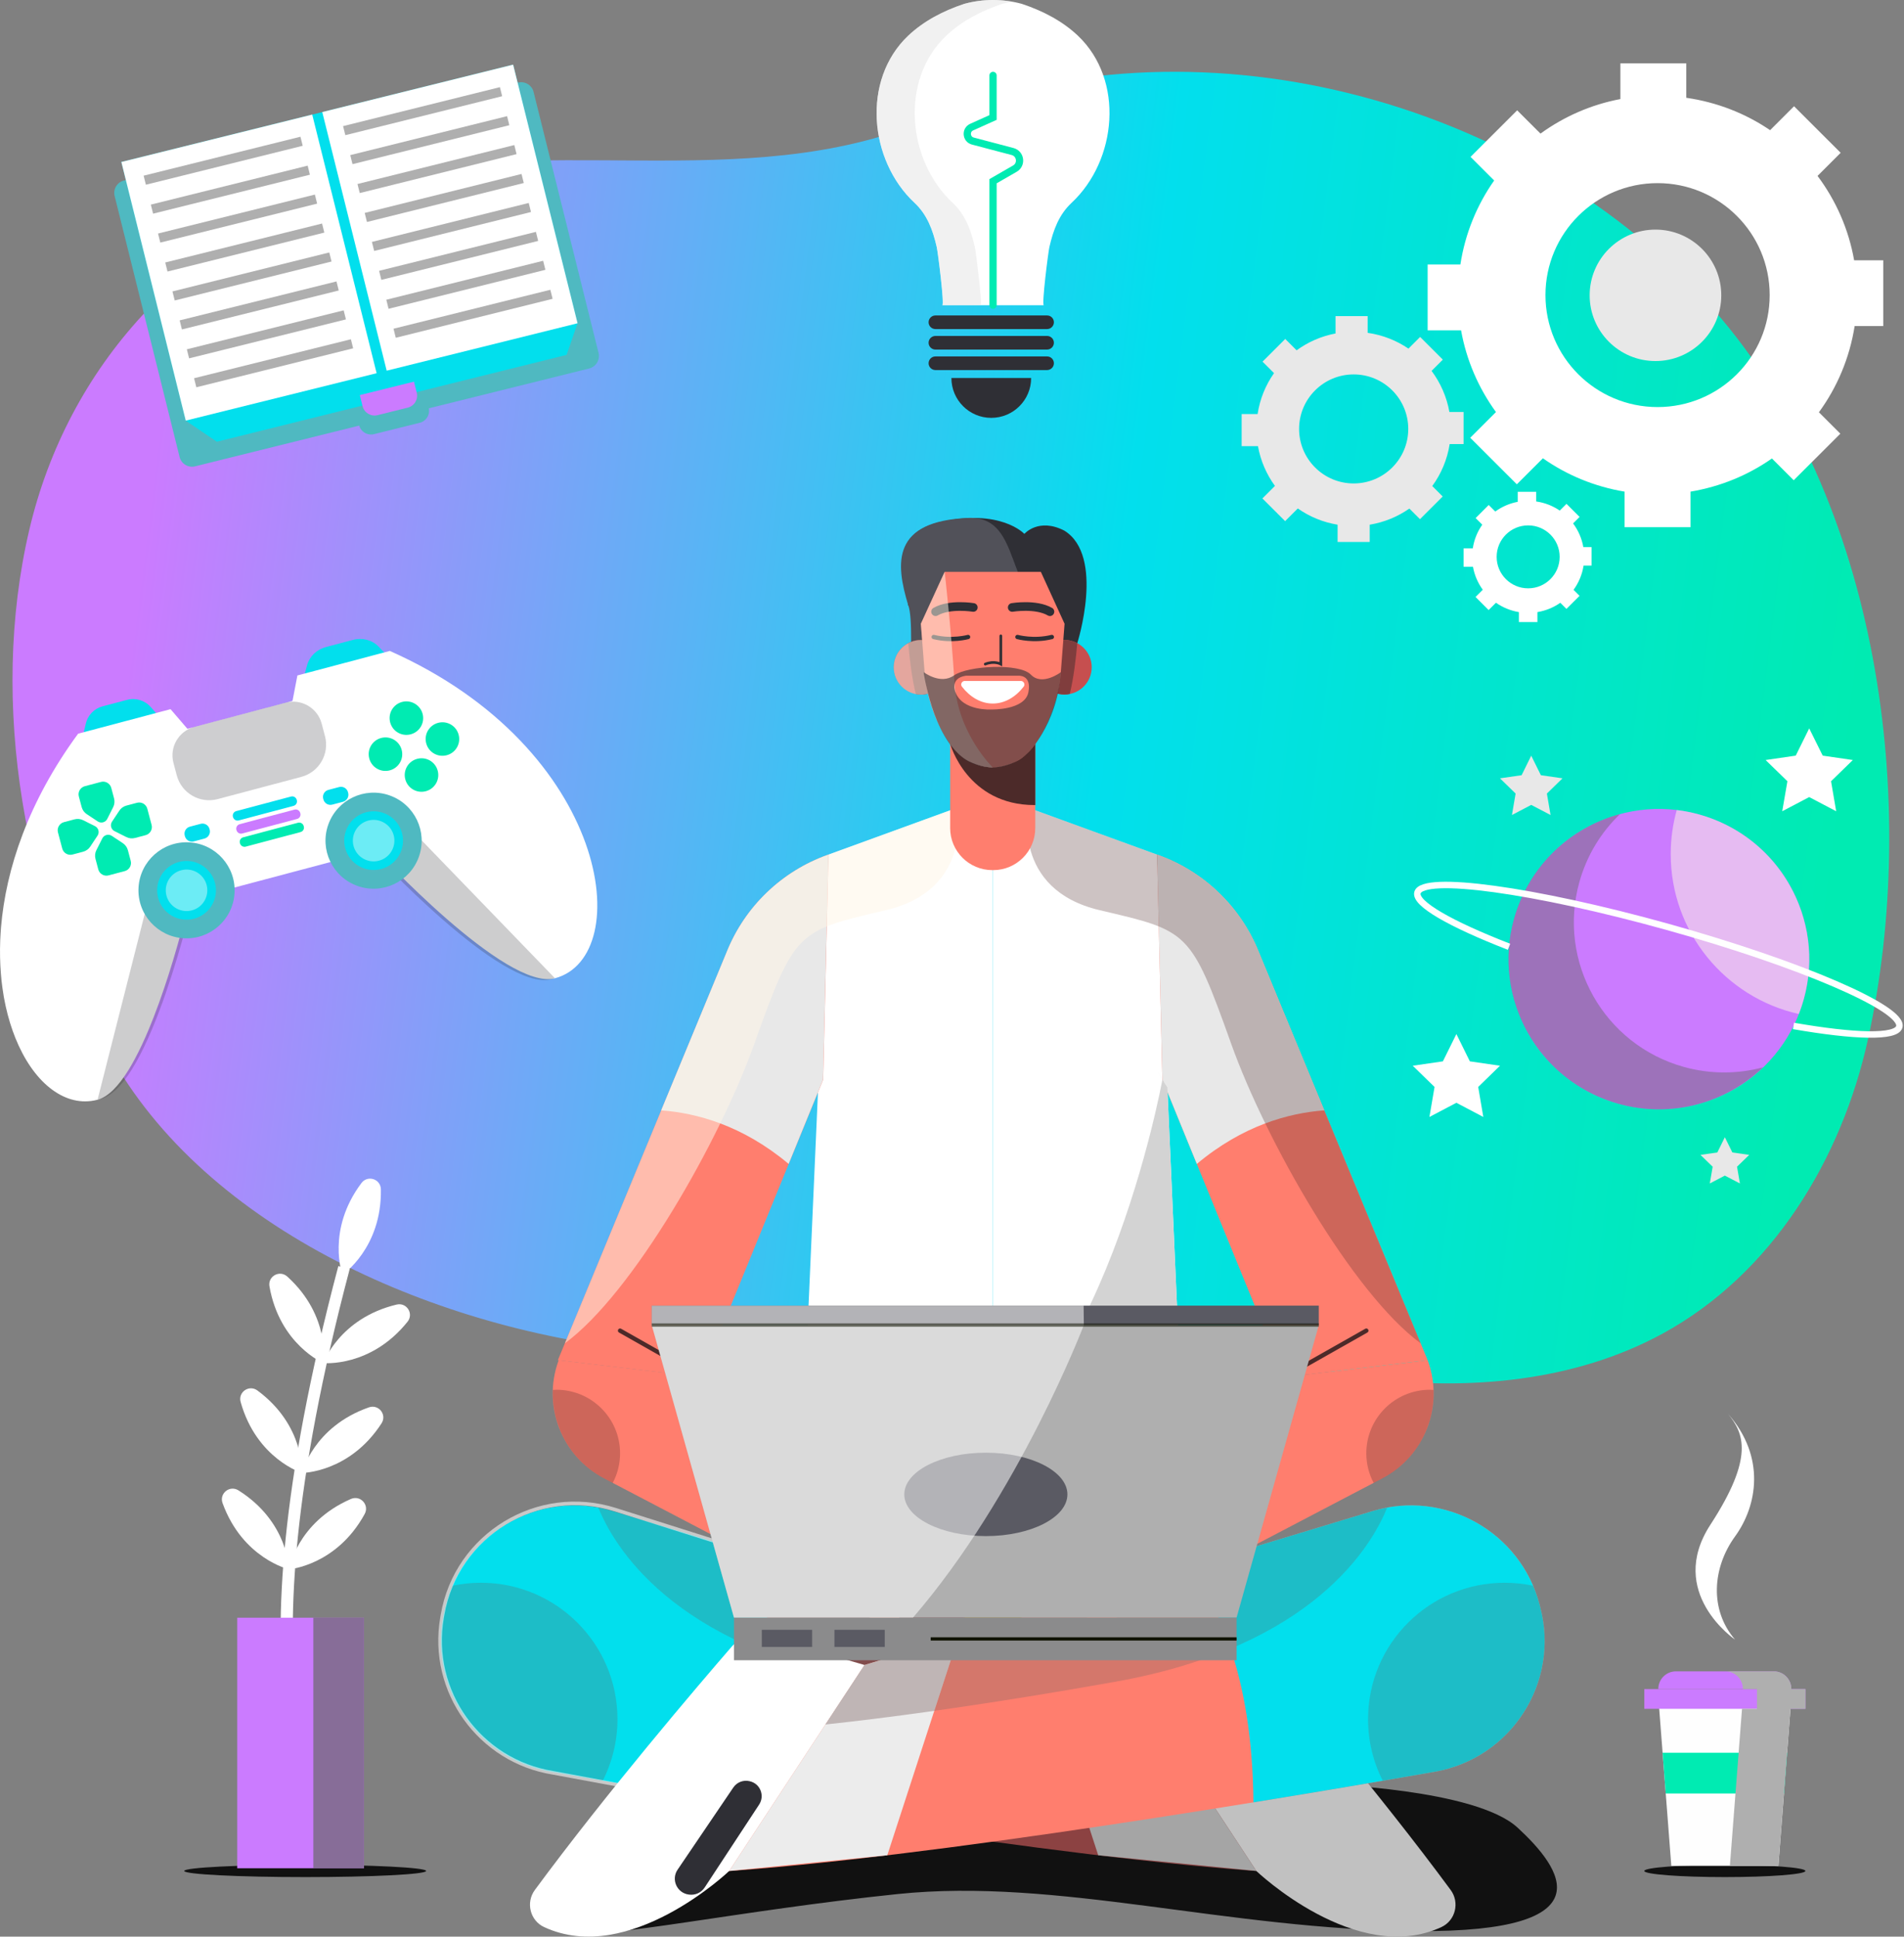 <svg width="588" height="598" viewBox="0 0 588 598" fill="none" xmlns="http://www.w3.org/2000/svg">
<rect x="0" y="0" width="588" height="598" fill="#808080" stroke="none"/>
<g clip-path="url(#clip0_15_8)">
<path d="M219.92 418.029C214.164 418.001 208.408 417.775 202.638 417.309C139.462 412.14 66.273 382.016 34.805 327.161C7.312 279.199 -3.479 217.114 9.037 163.644C20.804 113.366 57.306 72.649 108.404 57.184C165.881 39.799 229.396 60.927 285.939 37.172C368.25 2.613 471.704 30.054 529.392 95.825C580.533 154.139 592.922 248.157 576.855 321.004C568.738 357.823 547.396 393.286 513.425 411.815C486.398 426.56 453.714 429.469 422.798 425.628C397.949 422.535 375.066 414.442 351.151 407.776C331.988 402.438 316.261 405.22 296.645 409.09C271.414 414.089 245.745 418.142 219.92 418.029Z" fill="url(#paint0_linear_15_8)"/>
<path opacity="0.87" d="M532.673 579.612C546.413 579.612 557.551 578.764 557.551 577.719C557.551 576.674 546.413 575.827 532.673 575.827C518.934 575.827 507.796 576.674 507.796 577.719C507.796 578.764 518.934 579.612 532.673 579.612Z" fill="black"/>
<path d="M535.827 506.285C535.827 506.285 514.528 491.837 528.204 470.822C541.88 449.82 538.472 442.519 533.678 436.601C545.303 449.821 542.757 464.876 535.827 474.423C528.897 483.97 527.794 496.977 535.827 506.285Z" fill="white"/>
<path d="M553.209 524.221H512.138L516.141 576.152H549.206L553.209 524.221Z" fill="#FEFEFE"/>
<path d="M557.551 521.566H507.796V527.653H557.551V521.566Z" fill="#CB7BFF"/>
<path d="M547.778 516.086H517.555C514.557 516.086 512.124 518.515 512.124 521.509V521.566H553.195V521.509C553.209 518.515 550.776 516.086 547.778 516.086Z" fill="#CB7BFF"/>
<path d="M550.932 553.795L551.908 541.225H513.453L514.415 553.795H550.932Z" fill="#00EBB2"/>
<g style="mix-blend-mode:multiply">
<path d="M553.209 521.566V521.509C553.209 518.515 550.776 516.086 547.778 516.086H532.815C535.813 516.086 538.246 518.515 538.246 521.509V521.566H542.587V527.653H537.977L534.229 576.152H549.192L552.94 527.653H557.551V521.566H553.209Z" fill="#AFAFAF"/>
</g>
<path d="M332.68 198.641C332.68 198.641 341.293 171.68 328.706 163.856C320.716 159.746 316.346 164.859 316.346 164.859C316.346 164.859 308.977 156.837 290.068 161.286C273.253 165.24 279.758 180.295 280.48 186.877C288.852 194.037 281.172 205.067 281.172 205.067L332.68 198.641Z" fill="#2F2F35"/>
<path opacity="0.87" d="M409.009 550.942C409.009 550.942 455.652 552.34 468.663 564.345C482.354 576.957 496.708 596.672 437.79 596.291C378.857 595.91 326.627 579.711 277.198 584.851C227.769 589.992 187.222 598.847 175.399 596.884C163.589 594.921 247.796 554.628 247.796 554.628L404.144 560.362L409.009 550.942Z" fill="black"/>
<path d="M365.379 446.191L306.587 440.287L247.796 446.191C247.796 446.191 244.302 473.929 232.946 488.73C306.587 515.14 306.587 515.14 306.587 515.14C306.587 515.14 306.587 515.14 380.228 488.73C368.872 473.929 365.379 446.191 365.379 446.191Z" fill="#A87D1D"/>
<path d="M247.456 448.451C247.456 448.451 309.317 475.694 369.07 463.859C366.383 454.17 365.379 446.191 365.379 446.191L306.587 440.287L259.364 445.019L247.456 448.451Z" fill="#895436"/>
<path d="M280.48 186.877C281.95 190.521 281.172 205.067 281.172 205.067L292.119 203.697C303.363 193.712 316.049 181.058 314.21 176.299C310.985 167.952 309.02 159.506 298.978 159.93C275.332 160.947 276.52 173.827 280.48 186.877Z" fill="#515159"/>
<path d="M304.452 246.194L255.843 263.89L247.796 446.191C247.796 446.191 264.979 454.227 306.587 454.227C306.587 264.737 306.587 249.018 306.587 249.018L304.452 246.194Z" fill="white"/>
<path d="M308.723 246.194L357.331 263.89L365.379 446.191C365.379 446.191 348.195 454.227 306.587 454.227C306.587 264.737 306.587 249.018 306.587 249.018L308.723 246.194Z" fill="white"/>
<path d="M255.843 263.876L255.617 263.961C241.417 269.031 230.075 279.92 224.46 293.887L172.287 419.993L216.653 425.275L254.216 333.361L255.843 263.876Z" fill="#FF7E6E"/>
<path d="M357.331 263.876L357.558 263.961C371.757 269.031 383.099 279.92 388.714 293.887L440.887 419.993L396.521 425.275L358.958 333.361L357.331 263.876Z" fill="#FF7E6E"/>
<path d="M408.967 342.866L388.714 293.902C383.099 279.934 371.757 269.031 357.558 263.975L357.331 263.89L358.972 333.361L369.607 359.404C383.807 347.513 398.063 343.657 408.967 342.866Z" fill="#E8E8E8"/>
<path d="M204.193 342.866L224.446 293.902C230.061 279.934 241.417 269.031 255.602 263.975L255.829 263.89L254.188 333.361L243.553 359.404C229.368 347.513 215.112 343.657 204.193 342.866Z" fill="#E8E8E8"/>
<path d="M360.499 335.762C360.499 335.762 359.184 333.926 357.331 330.466L358.972 333.361C358.972 333.361 340.473 435.867 291.044 453.831C295.796 454.086 300.958 454.241 306.587 454.241C348.195 454.241 365.379 446.205 365.379 446.205L360.499 335.762Z" fill="#D3D3D3"/>
<path opacity="0.52" d="M232.946 322.331C245.49 287.207 246.183 287.476 273.564 281.05C300.944 274.609 295.57 249.428 295.57 249.428L270.042 258.721L266.096 260.161L255.857 263.89L255.631 263.975C241.431 269.045 230.089 279.934 224.474 293.902L174.465 414.781C195.566 399.246 222.268 352.244 232.946 322.331Z" fill="#FFF6E7"/>
<path opacity="0.28" d="M380.228 322.331C367.684 287.207 366.991 287.476 339.61 281.05C312.23 274.609 317.604 249.428 317.604 249.428L343.132 258.721L347.078 260.161L357.317 263.89L357.543 263.975C371.743 269.045 383.085 279.934 388.7 293.902L438.709 414.781C417.608 399.246 390.906 352.244 380.228 322.331Z" fill="#4C2A29"/>
<path d="M306.714 268.678H306.446C299.261 268.678 293.434 262.859 293.434 255.684V224.67H319.712V255.684C319.726 262.859 313.899 268.678 306.714 268.678Z" fill="#FF7E6E"/>
<path d="M319.514 248.595C319.584 248.595 319.655 248.581 319.726 248.581V224.67H307.464L293.448 229.726C293.448 229.726 298.653 248.595 319.514 248.595Z" fill="#4C2A29"/>
<path d="M337.15 206.028C337.15 210.688 333.373 214.459 328.706 214.459C324.039 214.459 320.263 210.688 320.263 206.028C320.263 201.367 324.039 197.596 328.706 197.596C333.373 197.61 337.15 201.381 337.15 206.028Z" fill="#C64F4F"/>
<path d="M330.361 214.29C331.577 209.403 332.299 203.161 332.68 198.627C331.492 197.992 330.149 197.596 328.706 197.596C324.039 197.596 320.263 201.367 320.263 206.028C320.263 210.688 324.039 214.459 328.706 214.459C329.286 214.459 329.824 214.403 330.361 214.29Z" fill="#803D3D"/>
<path d="M276.01 206.028C276.01 210.688 279.786 214.459 284.454 214.459C289.121 214.459 292.897 210.688 292.897 206.028C292.897 201.367 289.121 197.596 284.454 197.596C279.801 197.61 276.01 201.381 276.01 206.028Z" fill="#C64F4F"/>
<path d="M282.813 214.29C281.597 209.403 280.876 203.161 280.494 198.627C281.682 197.992 283.025 197.596 284.468 197.596C289.135 197.596 292.911 201.367 292.911 206.028C292.911 210.688 289.135 214.459 284.468 214.459C283.888 214.459 283.35 214.403 282.813 214.29Z" fill="#803D3D"/>
<path d="M321.437 176.567H306.587H291.737L284.383 192.611L285.613 208.485C286.278 216.959 291.751 231.576 299.459 235.178C301.75 236.251 304.183 236.957 306.573 236.957C308.977 236.957 311.396 236.251 313.687 235.178C321.395 231.59 326.882 216.959 327.533 208.485L328.763 192.611L321.437 176.567Z" fill="#FF7E6E"/>
<path d="M314.21 196.692C314.21 196.692 319.188 198.091 324.831 196.692" stroke="#2F2F35" stroke-width="1.336" stroke-miterlimit="10" stroke-linecap="round"/>
<path d="M312.598 187.569C312.598 187.569 319.881 186.354 324.251 188.882" stroke="#2F2F35" stroke-width="2.672" stroke-miterlimit="10" stroke-linecap="round"/>
<path d="M298.964 196.692C298.964 196.692 293.986 198.091 288.343 196.692" stroke="#2F2F35" stroke-width="1.336" stroke-miterlimit="10" stroke-linecap="round"/>
<path d="M300.576 187.569C300.576 187.569 293.293 186.354 288.923 188.882" stroke="#2F2F35" stroke-width="2.672" stroke-miterlimit="10" stroke-linecap="round"/>
<g style="mix-blend-mode:overlay" opacity="0.52">
<path d="M294.75 210.533C293.774 194.489 291.737 176.567 291.737 176.567L284.383 192.611L284.779 197.653C284.666 197.653 284.567 197.624 284.454 197.624C279.787 197.624 276.01 201.395 276.01 206.056C276.01 210.717 279.787 214.487 284.454 214.487C285.189 214.487 285.896 214.36 286.575 214.191C288.569 222.382 293.293 232.325 299.459 235.192C301.75 236.265 304.183 236.971 306.573 236.971C306.587 236.943 295.725 226.563 294.75 210.533Z" fill="#FFF6E7"/>
</g>
<path d="M357.33 517.497L189.356 466.611C167.053 459.861 143.59 472.967 137.707 495.479L137.481 496.326C131.413 519.531 146.475 542.961 170.122 547.099C232.223 557.945 344.799 576.376 404.044 578.636L429.02 595.259C432.796 597.773 437.802 597.349 441.098 594.256L441.225 594.129C445.157 590.457 445.355 584.285 441.677 580.359L437.788 576.207C437.788 576.207 434.309 559.315 417.168 552.084C400.027 544.839 398.415 527.157 394.384 517.497C390.353 507.837 364.571 503.021 357.33 517.497Z" fill="#8C4242"/>
<path d="M137.694 495.48C143.592 472.968 167.04 459.848 189.343 466.613L246.311 483.871C237.726 494.562 226.412 516.256 226.072 556.535C205.268 553.159 186.034 549.883 170.123 547.1C146.477 542.976 131.401 519.532 137.482 496.328L137.694 495.48Z" fill="#02DFED"/>
<path opacity="0.28" d="M190.687 530.859C190.687 537.694 189.046 544.149 186.147 549.868C180.518 548.908 175.144 547.976 170.123 547.1C146.477 542.976 131.401 519.532 137.482 496.328L137.708 495.48C138.231 493.461 138.91 491.512 139.716 489.648C142.559 489.04 145.487 488.73 148.513 488.73C171.792 488.73 190.687 507.584 190.687 530.859Z" fill="#666666"/>
<path d="M365.379 540.83C365.379 540.83 362.96 554.882 339.61 549.868" stroke="#7B3C38" stroke-width="1.139" stroke-miterlimit="10"/>
<path opacity="0.28" d="M380.229 534.39C380.229 534.39 344.447 532.78 268.727 519.292C207.39 508.361 189.4 477.022 184.775 465.511C186.303 465.794 187.83 466.147 189.343 466.613L357.317 517.498C364.572 503.022 390.341 507.852 394.371 517.498C398.402 527.144 400.014 544.841 417.155 552.086C434.296 559.331 437.775 576.208 437.775 576.208C437.775 576.208 420.139 564.952 408.995 562.537C397.85 560.122 380.229 534.39 380.229 534.39Z" fill="#666666"/>
<path d="M387.979 577.719C387.979 577.719 418.824 607.194 445.116 595.062C449.486 593.043 450.857 587.464 448.001 583.594C425.853 553.555 397.921 520.831 387.272 508.53C384.613 505.451 380.384 504.209 376.481 505.338L346.187 514.123L387.979 577.719Z" fill="#C1C1C1"/>
<path d="M346.187 514.123L317.18 505.338L339.158 572.875L387.979 577.719L346.187 514.123Z" fill="#A5A5A5"/>
<path d="M255.843 517.498L423.817 466.613C446.12 459.862 469.583 472.968 475.466 495.48L475.692 496.328C481.759 519.532 466.697 542.962 443.051 547.1C380.95 557.947 268.373 576.378 209.129 578.637L184.153 595.26C180.377 597.774 175.37 597.35 172.075 594.257L171.948 594.13C168.016 590.458 167.818 584.286 171.495 580.36L175.385 576.208C175.385 576.208 178.864 559.317 196.005 552.086C213.146 544.841 214.758 527.159 218.789 517.498C222.819 507.852 248.602 503.022 255.843 517.498Z" fill="#FF7E6E"/>
<path d="M475.466 495.48C469.568 472.968 446.12 459.848 423.817 466.613L366.849 483.871C375.434 494.562 386.748 516.256 387.088 556.535C407.892 553.159 427.126 549.883 443.037 547.1C466.697 542.976 481.759 519.532 475.678 496.328L475.466 495.48Z" fill="#02DFED"/>
<path opacity="0.28" d="M422.487 530.859C422.487 537.694 424.128 544.149 427.027 549.868C432.656 548.908 438.03 547.976 443.051 547.1C466.712 542.976 481.774 519.532 475.692 496.328L475.466 495.48C474.943 493.461 474.264 491.512 473.458 489.648C470.615 489.04 467.687 488.73 464.661 488.73C441.368 488.73 422.487 507.584 422.487 530.859Z" fill="#666666"/>
<path opacity="0.28" d="M232.946 534.39C232.946 534.39 268.727 532.78 344.447 519.292C405.785 508.361 423.774 477.022 428.399 465.511C426.871 465.794 425.344 466.147 423.831 466.613L255.843 517.498C248.588 503.022 222.819 507.852 218.789 517.498C214.758 527.144 213.146 544.841 196.005 552.086C178.864 559.331 175.385 576.208 175.385 576.208C175.385 576.208 193.021 564.952 204.165 562.537C215.31 560.122 232.946 534.39 232.946 534.39Z" fill="#666666"/>
<path opacity="0.57" d="M196.019 552.086L170.845 547.425C148.061 543.796 132.617 522.272 136.506 499.562L136.662 498.672C140.904 473.9 166.079 458.591 190.065 466.175L237.613 481.23" stroke="white" stroke-width="1.114" stroke-miterlimit="10"/>
<path d="M297.946 210.265C297.041 210.265 296.503 211.31 297.069 212.03C299.586 215.264 302.924 217.241 306.601 217.241C310.264 217.241 313.616 215.264 316.133 212.03C316.685 211.324 316.162 210.265 315.257 210.265H297.946Z" fill="white"/>
<path d="M309.076 196.339V205.067C309.076 205.067 307.068 203.937 304.268 205.067" stroke="#2F2F35" stroke-width="0.821" stroke-miterlimit="10" stroke-linecap="round"/>
<path d="M440.887 419.993L440.972 420.233C446.007 434.158 439.982 449.651 426.843 456.515L337.15 503.474L336.711 502.33C328.805 481.936 337.079 458.859 356.129 448.083L396.521 425.26L440.887 419.993Z" fill="#FF7E6E"/>
<path opacity="0.28" d="M421.95 448.761C421.95 452.066 422.77 455.173 424.227 457.913L426.857 456.529C437.21 451.106 443.121 440.33 442.697 429.187C442.329 429.173 441.976 429.13 441.608 429.13C430.746 429.13 421.95 437.915 421.95 448.761Z" fill="#4C2A29"/>
<path d="M396.521 425.275L421.95 410.883" stroke="#4C2A29" stroke-width="1.336" stroke-miterlimit="10" stroke-linecap="round"/>
<path d="M172.542 419.993L172.457 420.233C167.422 434.158 173.447 449.651 186.586 456.515L276.279 503.474L276.718 502.33C284.623 481.936 276.35 458.859 257.299 448.083L216.908 425.26L172.542 419.993Z" fill="#FF7E6E"/>
<path opacity="0.28" d="M191.493 448.761C191.493 452.066 190.673 455.173 189.216 457.913L186.586 456.529C176.233 451.106 170.321 440.33 170.746 429.187C171.113 429.173 171.467 429.13 171.835 429.13C182.682 429.13 191.493 437.915 191.493 448.761Z" fill="#4C2A29"/>
<path d="M216.908 425.275L191.493 410.883" stroke="#4C2A29" stroke-width="1.336" stroke-miterlimit="10" stroke-linecap="round"/>
<path d="M266.323 498.277C266.323 498.277 270.848 473.477 256.112 465.511" stroke="#4C2A29" stroke-width="1.336" stroke-miterlimit="10" stroke-linecap="round"/>
<path d="M346.852 498.277C346.852 498.277 342.326 473.477 357.063 465.511" stroke="#4C2A29" stroke-width="1.336" stroke-miterlimit="10" stroke-linecap="round"/>
<path d="M225.195 577.719C225.195 577.719 194.35 607.194 168.059 595.062C163.688 593.043 162.317 587.464 165.173 583.594C187.321 553.555 215.253 520.831 225.903 508.53C228.561 505.451 232.79 504.209 236.693 505.338L266.987 514.123L225.195 577.719Z" fill="white"/>
<path d="M266.973 514.123L295.994 505.338L274.016 572.875L225.195 577.719L266.973 514.123Z" fill="#ECECEC"/>
<path opacity="0.28" d="M254.909 532.497C263.522 531.579 274.695 530.237 288.527 528.288L295.994 505.338L266.987 514.123L254.909 532.497Z" fill="#4C2A29"/>
<path d="M234.445 557.213L217.615 582.832C216.568 584.428 214.701 585.275 212.806 585.021L212.693 585.007C209.044 584.512 207.192 580.36 209.256 577.324L226.468 551.945C227.571 550.32 229.566 549.544 231.475 549.996L231.574 550.024C234.77 550.758 236.241 554.459 234.445 557.213Z" fill="#2F2F35"/>
<path d="M304.268 409.16H201.266L226.666 499.491H304.268H381.883L407.284 409.16H304.268Z" fill="#AFAFAF"/>
<path d="M381.883 499.491H226.666V512.654H381.883V499.491Z" fill="#8B8B8C"/>
<path d="M304.452 474.324C318.363 474.324 329.64 468.557 329.64 461.444C329.64 454.33 318.363 448.564 304.452 448.564C290.54 448.564 279.263 454.33 279.263 461.444C279.263 468.557 290.54 474.324 304.452 474.324Z" fill="#5A5A63"/>
<path d="M407.269 403.158H201.266V409.146H407.269V403.158Z" fill="#5A5A63"/>
<path d="M250.808 503.262H235.265V508.558H250.808V503.262Z" fill="#5A5A63"/>
<path d="M273.238 503.262H257.695V508.558H273.238V503.262Z" fill="#5A5A63"/>
<path d="M381.883 506.073H287.424" stroke="#0F1201" stroke-miterlimit="10"/>
<path opacity="0.54" d="M201.266 409.16L226.666 499.492H281.95C314.776 461.486 334.717 409.16 334.717 409.16L334.646 403.172H201.266V409.16Z" fill="white"/>
<path opacity="0.57" d="M201.266 409.16H407.284" stroke="#0F1201" stroke-miterlimit="10"/>
<path opacity="0.87" d="M94.247 579.612C114.876 579.612 131.599 578.764 131.599 577.719C131.599 576.674 114.876 575.827 94.247 575.827C73.619 575.827 56.896 576.674 56.896 577.719C56.896 578.764 73.619 579.612 94.247 579.612Z" fill="black"/>
<path d="M99.721 559.147L102.167 556.478L100.937 557.806L102.167 556.478C101.87 556.196 72.383 526.339 107.994 391.859L104.487 390.941C68.14 528.246 98.405 557.947 99.721 559.147Z" fill="white"/>
<path d="M88.732 394.19C102.224 406.434 99.862 420.896 99.862 420.896C99.862 420.896 86.356 415.148 83.216 397.212C82.665 394.077 86.37 392.043 88.732 394.19Z" fill="white"/>
<path d="M122.476 402.833C104.756 407.084 99.862 420.896 99.862 420.896C99.862 420.896 114.472 422.337 125.857 408.129C127.851 405.643 125.588 402.084 122.476 402.833Z" fill="white"/>
<path d="M79.496 429.356C94.148 440.174 93.257 454.82 93.257 454.82C93.257 454.82 79.242 450.456 74.32 432.929C73.443 429.865 76.922 427.464 79.496 429.356Z" fill="white"/>
<path d="M113.934 434.568C96.737 440.57 93.243 454.82 93.243 454.82C93.243 454.82 107.924 454.792 117.823 439.511C119.563 436.827 116.947 433.522 113.934 434.568Z" fill="white"/>
<path d="M73.641 460.201C89.057 469.918 89.241 484.577 89.241 484.577C89.241 484.577 74.943 481.259 68.734 464.141C67.645 461.147 70.926 458.506 73.641 460.201Z" fill="white"/>
<path d="M108.376 462.856C91.659 470.115 89.241 484.577 89.241 484.577C89.241 484.577 103.879 483.462 112.619 467.503C114.146 464.692 111.304 461.585 108.376 462.856Z" fill="white"/>
<path d="M117.625 367.243C117.937 385.433 105.746 393.625 105.746 393.625C105.746 393.625 100.697 379.855 111.629 365.294C113.552 362.752 117.569 364.051 117.625 367.243Z" fill="white"/>
<path d="M112.421 499.52H73.26V576.886H112.421V499.52Z" fill="#CB7BFF"/>
<path opacity="0.67" d="M112.407 499.52H96.765V576.886H112.407V499.52Z" fill="#666666"/>
<path d="M129.604 130.554L115.518 134.056C113.467 134.565 111.403 133.322 110.893 131.274L109.536 125.823L131.033 120.484L132.391 125.936C132.9 127.969 131.655 130.045 129.604 130.554Z" fill="#4FB9C1"/>
<path d="M181.975 113.776L60.248 143.999C58.141 144.522 55.991 143.236 55.468 141.132L35.399 60.517C34.876 58.413 36.163 56.266 38.27 55.744L159.997 25.506C162.104 24.984 164.254 26.269 164.777 28.373L184.846 108.974C185.369 111.106 184.082 113.239 181.975 113.776Z" fill="#4FB9C1"/>
<path d="M178.355 99.836L174.974 109.581L66.966 136.401L57.377 129.89L37.492 50.024L158.47 19.97L178.355 99.836Z" fill="#02DFED"/>
<path d="M96.423 35.38L37.478 50.017L57.363 129.877L116.308 115.24L96.423 35.38Z" fill="white"/>
<path d="M92.788 42.218L44.356 54.244L45.052 57.04L93.485 45.014L92.788 42.218Z" fill="#AFAFAF"/>
<path d="M95.015 51.149L46.583 63.181L47.279 65.976L95.712 53.945L95.015 51.149Z" fill="#AFAFAF"/>
<path d="M97.241 60.082L48.808 72.109L49.504 74.904L97.937 62.878L97.241 60.082Z" fill="#AFAFAF"/>
<path d="M99.462 69.023L51.029 81.049L51.725 83.845L100.158 71.819L99.462 69.023Z" fill="#AFAFAF"/>
<path d="M101.691 77.954L53.258 89.985L53.955 92.781L102.387 80.75L101.691 77.954Z" fill="#AFAFAF"/>
<path d="M103.917 86.901L55.485 98.928L56.181 101.724L104.613 89.697L103.917 86.901Z" fill="#AFAFAF"/>
<path d="M106.135 95.828L57.702 107.855L58.398 110.651L106.831 98.624L106.135 95.828Z" fill="#AFAFAF"/>
<path d="M108.367 104.758L59.934 116.79L60.63 119.586L109.063 107.554L108.367 104.758Z" fill="#AFAFAF"/>
<path d="M158.468 19.958L99.523 34.601L119.417 114.461L178.362 99.818L158.468 19.958Z" fill="white"/>
<path d="M154.382 26.911L105.95 38.943L106.646 41.739L155.079 29.707L154.382 26.911Z" fill="#AFAFAF"/>
<path d="M156.6 35.867L108.168 47.894L108.864 50.69L157.296 38.663L156.6 35.867Z" fill="#AFAFAF"/>
<path d="M158.832 44.791L110.399 56.818L111.095 59.613L159.528 47.587L158.832 44.791Z" fill="#AFAFAF"/>
<path d="M161.058 53.716L112.626 65.748L113.322 68.543L161.755 56.512L161.058 53.716Z" fill="#AFAFAF"/>
<path d="M163.287 62.669L114.855 74.696L115.551 77.492L163.983 65.465L163.287 62.669Z" fill="#AFAFAF"/>
<path d="M165.505 71.596L117.072 83.623L117.768 86.419L166.201 74.392L165.505 71.596Z" fill="#AFAFAF"/>
<path d="M167.734 80.521L119.302 92.552L119.998 95.348L168.431 83.317L167.734 80.521Z" fill="#AFAFAF"/>
<path d="M169.96 89.475L121.528 101.501L122.224 104.297L170.656 92.27L169.96 89.475Z" fill="#AFAFAF"/>
<path d="M125.913 125.879L116.593 128.195C114.556 128.704 112.477 127.461 111.968 125.413L111.12 121.995L127.851 117.843L128.699 121.261C129.208 123.309 127.964 125.371 125.913 125.879Z" fill="#CB7BFF"/>
<path d="M332.907 11.044C328.07 6.454 321.96 3.318 315.667 1.228C315.624 1.214 315.525 1.186 315.384 1.143C309.684 -0.382 303.674 -0.382 297.974 1.143C297.833 1.186 297.734 1.214 297.691 1.228C291.398 3.318 285.288 6.454 280.451 11.044C266.054 24.715 268.387 49.529 282.417 62.621C286.349 66.293 288.074 71.039 289.276 76.264C289.644 77.832 291.723 94.257 291.002 94.257C298.031 94.257 306.686 94.257 306.686 94.257C306.686 94.257 315.327 94.257 322.356 94.257C321.635 94.257 323.714 77.832 324.082 76.264C325.284 71.039 327.009 66.293 330.941 62.621C344.956 49.529 347.304 24.715 332.907 11.044Z" fill="white"/>
<path opacity="0.52" d="M301.043 76.251C299.841 71.025 298.116 66.28 294.184 62.608C280.168 49.516 277.821 24.701 292.218 11.03C297.055 6.44 303.165 3.305 309.458 1.215C309.501 1.2 309.6 1.172 309.741 1.13C310.674 0.876 311.622 0.692 312.57 0.523C307.733 -0.339 302.754 -0.141 297.988 1.13C297.847 1.172 297.748 1.2 297.706 1.215C291.412 3.305 285.302 6.44 280.465 11.03C266.068 24.701 268.402 49.516 282.431 62.608C286.363 66.28 288.088 71.025 289.291 76.251C289.658 77.818 291.737 94.243 291.016 94.243C295.061 94.243 299.615 94.243 302.783 94.243C303.49 94.243 301.397 77.832 301.043 76.251Z" fill="#E5E5E5"/>
<path d="M306.672 94.243V55.956L313.418 52.072C315.653 50.787 315.2 47.454 312.711 46.79L300.435 43.556C298.342 43.005 298.101 40.124 300.081 39.248L306.672 36.282V23.289" stroke="#00EBB2" stroke-width="2.239" stroke-miterlimit="10" stroke-linecap="round"/>
<path d="M325.468 99.511C325.468 100.669 324.52 101.616 323.36 101.616H288.88C287.721 101.616 286.773 100.669 286.773 99.511C286.773 98.353 287.721 97.407 288.88 97.407H323.36C324.534 97.407 325.468 98.353 325.468 99.511Z" fill="#2F2F35"/>
<path d="M325.468 105.838C325.468 106.997 324.52 107.943 323.36 107.943H288.88C287.721 107.943 286.773 106.997 286.773 105.838C286.773 104.68 287.721 103.734 288.88 103.734H323.36C324.534 103.734 325.468 104.68 325.468 105.838Z" fill="#2F2F35"/>
<path d="M325.468 112.166C325.468 113.324 324.52 114.27 323.36 114.27H288.88C287.721 114.27 286.773 113.324 286.773 112.166C286.773 111.008 287.721 110.061 288.88 110.061H323.36C324.534 110.061 325.468 110.993 325.468 112.166Z" fill="#2F2F35"/>
<path d="M306.12 129.029C312.923 129.029 318.439 123.521 318.439 116.727H293.816C293.816 123.521 299.332 129.029 306.12 129.029Z" fill="#2F2F35"/>
<path d="M451.989 137.107V127.207H447.605C446.77 122.504 444.847 118.196 442.103 114.524L445.582 111.05L438.567 104.045L434.961 107.646C431.27 105.132 426.985 103.438 422.36 102.774V97.605H412.446V102.971C408.019 103.805 403.946 105.612 400.424 108.169L396.917 104.666L389.902 111.671L393.452 115.216C390.85 118.902 389.082 123.196 388.375 127.856H383.453V137.757H388.488C389.294 142.29 391.133 146.471 393.735 150.044L389.86 153.913L396.875 160.919L400.792 157.006C404.384 159.534 408.556 161.272 413.082 162.02V167.359H422.996V162.02C427.494 161.272 431.652 159.549 435.244 157.035L438.525 160.311L445.54 153.306L442.315 150.086C445.059 146.329 446.94 141.923 447.69 137.121H451.989V137.107ZM418.046 149.281C408.74 149.281 401.188 141.739 401.188 132.446C401.188 123.153 408.74 115.612 418.046 115.612C427.352 115.612 434.904 123.153 434.904 132.446C434.904 141.739 427.352 149.281 418.046 149.281Z" fill="#E8E8E8"/>
<path d="M491.504 174.646V168.94H488.972C488.491 166.229 487.388 163.743 485.804 161.625L487.813 159.619L483.768 155.58L481.689 157.656C479.553 156.201 477.092 155.227 474.419 154.846V151.866H468.706V154.959C466.146 155.439 463.798 156.484 461.776 157.953L459.753 155.933L455.708 159.972L457.759 162.02C456.26 164.153 455.242 166.624 454.832 169.308H451.989V175.013H454.888C455.355 177.626 456.416 180.041 457.915 182.103L455.68 184.335L459.725 188.374L461.988 186.114C464.067 187.569 466.471 188.572 469.073 189.009V192.088H474.787V189.009C477.389 188.572 479.779 187.583 481.858 186.128L483.754 188.021L487.798 183.982L485.946 182.131C487.53 179.956 488.619 177.414 489.043 174.646H491.504ZM471.93 181.665C466.556 181.665 462.2 177.315 462.2 171.949C462.2 166.582 466.556 162.232 471.93 162.232C477.305 162.232 481.66 166.582 481.66 171.949C481.66 177.315 477.305 181.665 471.93 181.665Z" fill="white"/>
<path d="M581.593 100.698V80.374H572.598C570.901 70.714 566.941 61.859 561.298 54.317L568.44 47.185L554.043 32.808L546.646 40.194C539.066 35.025 530.255 31.565 520.765 30.195V19.575H500.414V30.591C491.32 32.3 482.947 36.028 475.735 41.254L468.536 34.065L454.139 48.442L461.436 55.73C456.104 63.3 452.47 72.127 450.999 81.674H440.887V101.997H451.211C452.88 111.318 456.642 119.877 461.988 127.235L454.04 135.172L468.437 149.549L476.484 141.513C483.867 146.697 492.437 150.27 501.715 151.809V162.783H522.066V151.809C531.302 150.27 539.858 146.725 547.212 141.57L553.944 148.292L568.341 133.915L561.723 127.306C567.351 119.594 571.212 110.527 572.754 100.684H581.593V100.698ZM511.898 125.696C492.777 125.696 477.276 110.217 477.276 91.122C477.276 72.028 492.777 56.549 511.898 56.549C531.019 56.549 546.519 72.028 546.519 91.122C546.533 110.202 531.033 125.696 511.898 125.696Z" fill="white"/>
<path d="M511.247 111.488C522.471 111.488 531.57 102.401 531.57 91.193C531.57 79.984 522.471 70.898 511.247 70.898C500.023 70.898 490.924 79.984 490.924 91.193C490.924 102.401 500.023 111.488 511.247 111.488Z" fill="#E8E8E8"/>
<path d="M472.878 233.342L475.862 239.372L482.537 240.333L477.715 245.036L478.846 251.659L472.878 248.538L466.924 251.659L468.055 245.036L463.232 240.333L469.908 239.372L472.878 233.342Z" fill="#E8E8E8"/>
<path d="M558.724 224.91L562.897 233.328L572.203 234.683L565.471 241.237L567.055 250.501L558.724 246.123L550.394 250.501L551.992 241.237L545.26 234.683L554.566 233.328L558.724 224.91Z" fill="white"/>
<path d="M532.673 351.157L534.993 355.86L540.197 356.608L536.435 360.266L537.326 365.435L532.673 363.006L528.021 365.435L528.912 360.266L525.15 356.608L530.354 355.86L532.673 351.157Z" fill="#E8E8E8"/>
<path d="M449.768 319.295L453.926 327.726L463.232 329.082L456.5 335.635L458.084 344.9L449.768 340.522L441.438 344.9L443.022 335.635L436.29 329.082L445.596 327.726L449.768 319.295Z" fill="white"/>
<path d="M529.599 339.204C553.4 329.673 564.958 302.678 555.414 278.909C545.87 255.141 518.837 243.599 495.035 253.13C471.234 262.661 459.676 289.656 469.22 313.424C478.764 337.193 505.797 348.735 529.599 339.204Z" fill="#CB7BFF"/>
<g opacity="0.67">
<path opacity="0.67" d="M499.806 340.818C516.211 345.394 532.999 340.564 544.454 329.576C536.69 331.653 528.303 331.751 520.002 329.449C495.308 322.571 480.868 296.995 487.756 272.336C490.075 264.045 494.502 256.927 500.301 251.377C484.97 255.487 472.128 267.336 467.56 283.705C460.673 308.364 475.112 333.941 499.806 340.818Z" fill="#666666"/>
</g>
<path opacity="0.52" d="M524.768 251.504C522.448 250.854 520.129 250.402 517.824 250.12C516.607 254.456 515.957 259.018 515.957 263.735C515.957 287.871 532.871 308.039 555.514 313.109C556.08 311.654 556.589 310.157 557.013 308.618C563.901 283.959 549.461 258.396 524.768 251.504Z" fill="#FFF6E7"/>
<path d="M466.019 292.348C448.001 285.343 436.8 279.002 437.747 275.626C439.317 270.019 473.882 274.765 514.981 286.204C556.066 297.658 588.099 311.471 586.543 317.078C585.61 320.439 572.811 320.086 553.873 316.795" stroke="white" stroke-width="2" stroke-miterlimit="10"/>
<path opacity="0.6" d="M318.354 208.316C314.875 204.672 298.809 205.562 294.622 208.556C290.436 211.536 285.26 207.553 285.26 207.553C285.26 207.553 287.805 227.043 297.734 234.33C297.734 234.33 307.096 241.124 316.855 233.102C316.855 233.102 326.486 224.331 327.632 207.553C327.632 207.553 321.833 211.959 318.354 208.316ZM317.59 213.753C316.487 219.332 306.248 219.077 306.248 219.077C306.248 219.077 297.309 219.671 295.075 213.753C295.075 213.753 293.166 209.417 298.285 208.655H314.366C314.38 208.655 318.693 208.174 317.59 213.753Z" fill="#2F2F35"/>
<path d="M25.4 228.159L26.489 223.47C27.098 220.843 29.092 218.781 31.68 218.103L39.26 216.097C41.919 215.391 44.748 216.267 46.572 218.343L49.57 221.761" fill="#02DFED"/>
<path d="M93.555 210.081L94.856 205.336C95.591 202.681 97.811 200.548 100.654 199.799L108.984 197.596C111.898 196.819 114.967 197.624 116.918 199.672L120.115 203.034" fill="#02DFED"/>
<path d="M171.368 302.079C156.221 306.104 116.013 262.478 116.013 262.478L58.509 277.745C58.509 277.745 56.062 288.464 52.06 300.991C51.621 302.347 51.154 303.745 50.688 305.144C49.684 308.152 48.58 311.188 47.421 314.168C46.954 315.369 46.473 316.583 45.978 317.755C44.62 321.018 43.178 324.125 41.665 326.935C41.014 328.15 40.364 329.308 39.685 330.396C36.672 335.254 33.448 338.7 30.138 339.576C29.77 339.674 29.389 339.759 29.007 339.83C19.475 341.609 10.126 333.941 4.724 320.453C4.158 319.027 3.621 317.529 3.14 315.976C2.093 312.572 1.259 308.886 0.735 304.932C0.537 303.562 0.396 302.135 0.283 300.709C0.014 297.39 -0.071 293.93 0.071 290.343C0.127 289.029 0.212 287.716 0.311 286.388C1.81 268.339 8.769 247.451 24.128 226.549L52.668 218.979L57.886 225.051L90.33 216.436L91.843 208.57L120.383 201C188.382 231.167 196.57 295.384 171.368 302.079Z" fill="white"/>
<g opacity="0.68">
<path opacity="0.35" d="M59.626 277.448C59.626 277.448 46.417 335.24 31.27 339.265C30.902 339.364 30.52 339.449 30.138 339.519L44.903 281.36L59.626 277.448Z" fill="#2F2F35"/>
<path opacity="0.35" d="M114.882 262.774C114.882 262.774 155.09 306.401 170.237 302.375C170.604 302.277 170.986 302.164 171.34 302.022L129.619 258.876L114.882 262.774Z" fill="#2F2F35"/>
</g>
<path opacity="0.5" d="M93.031 239.895L67.235 246.745C61.719 248.213 56.062 244.937 54.591 239.429L53.573 235.587C52.272 230.729 55.171 225.729 60.05 224.444L88.18 216.973C93.045 215.674 98.052 218.569 99.339 223.441L100.357 227.283C101.828 232.791 98.547 238.44 93.031 239.895Z" fill="#9F9FA2"/>
<path d="M30.195 253.651C31.199 254.315 32.571 253.961 33.122 252.874L34.947 249.244C35.371 248.411 35.47 247.451 35.23 246.547L34.367 243.299C33.999 241.9 32.557 241.067 31.171 241.448L26.207 242.762C24.806 243.129 23.972 244.57 24.354 245.954L25.217 249.202C25.457 250.106 26.023 250.897 26.801 251.405L30.195 253.651Z" fill="#00EBB2"/>
<path d="M34.523 258.1C33.518 257.436 32.147 257.789 31.595 258.876L29.77 262.506C29.346 263.339 29.247 264.3 29.488 265.203L30.35 268.452C30.718 269.85 32.161 270.683 33.547 270.302L38.511 268.988C39.911 268.621 40.745 267.181 40.364 265.797L39.501 262.548C39.26 261.644 38.695 260.854 37.917 260.345L34.523 258.1Z" fill="#00EBB2"/>
<path d="M42.301 247.889L39.048 248.75C38.143 248.99 37.351 249.555 36.842 250.332L34.593 253.721C33.928 254.724 34.282 256.094 35.371 256.645L39.006 258.467C39.84 258.89 40.802 258.989 41.707 258.749L44.96 257.888C46.36 257.52 47.194 256.08 46.813 254.696L45.497 249.739C45.13 248.34 43.701 247.507 42.301 247.889Z" fill="#00EBB2"/>
<path d="M29.346 255.105L25.712 253.284C24.877 252.86 23.915 252.761 23.01 253.001L19.758 253.863C18.357 254.23 17.523 255.67 17.905 257.054L19.22 262.012C19.588 263.41 21.03 264.243 22.416 263.862L25.669 263C26.574 262.76 27.366 262.195 27.875 261.418L30.124 258.029C30.789 257.026 30.435 255.656 29.346 255.105Z" fill="#00EBB2"/>
<path d="M130.51 220.419C131.245 223.187 129.604 226.012 126.832 226.746C124.06 227.481 121.232 225.842 120.496 223.074C119.761 220.306 121.402 217.482 124.174 216.747C126.931 216.013 129.774 217.665 130.51 220.419Z" fill="#00EBB2"/>
<path d="M135.177 237.988C135.912 240.756 134.272 243.581 131.5 244.315C128.728 245.05 125.899 243.411 125.164 240.643C124.428 237.875 126.069 235.051 128.841 234.316C131.613 233.582 134.441 235.22 135.177 237.988Z" fill="#00EBB2"/>
<path d="M137.963 233.201C135.191 233.935 132.362 232.297 131.627 229.529C130.891 226.76 132.532 223.936 135.304 223.201C138.076 222.467 140.904 224.105 141.64 226.873C142.375 229.641 140.735 232.466 137.963 233.201Z" fill="#00EBB2"/>
<path d="M120.369 237.875C117.597 238.61 114.769 236.971 114.033 234.203C113.298 231.435 114.938 228.611 117.71 227.876C120.482 227.142 123.311 228.78 124.046 231.548C124.782 234.316 123.141 237.141 120.369 237.875Z" fill="#00EBB2"/>
<path d="M72.434 275.758C72.902 267.581 66.643 260.574 58.455 260.107C50.266 259.641 43.249 265.891 42.782 274.068C42.315 282.245 48.573 289.252 56.762 289.718C64.95 290.185 71.967 283.935 72.434 275.758Z" fill="#4FB9C1"/>
<path d="M66.386 272.59C67.673 277.434 64.788 282.391 59.937 283.676C55.086 284.962 50.122 282.081 48.835 277.236C47.548 272.392 50.433 267.435 55.284 266.15C60.121 264.864 65.099 267.746 66.386 272.59Z" fill="#02DFED"/>
<path d="M129.368 264.545C132.108 256.826 128.063 248.35 120.333 245.614C112.603 242.878 104.116 246.917 101.376 254.636C98.636 262.355 102.681 270.831 110.41 273.567C118.14 276.303 126.628 272.264 129.368 264.545Z" fill="#4FB9C1"/>
<path d="M124.159 257.252C125.446 262.096 122.561 267.054 117.71 268.339C112.859 269.624 107.895 266.743 106.608 261.899C105.321 257.054 108.206 252.097 113.057 250.812C117.894 249.527 122.872 252.408 124.159 257.252Z" fill="#02DFED"/>
<path opacity="0.42" d="M63.812 273.268C64.717 276.686 62.681 280.202 59.258 281.106C55.836 282.01 52.314 279.976 51.409 276.558C50.504 273.141 52.54 269.624 55.963 268.72C59.386 267.802 62.907 269.85 63.812 273.268Z" fill="white"/>
<path opacity="0.42" d="M121.585 257.93C122.491 261.348 120.454 264.864 117.031 265.768C113.609 266.672 110.087 264.639 109.182 261.221C108.277 257.803 110.314 254.286 113.736 253.382C117.159 252.479 120.68 254.512 121.585 257.93Z" fill="white"/>
<path d="M63.162 258.933L59.852 259.808C58.65 260.133 57.42 259.413 57.108 258.213L57.052 258.001C56.727 256.8 57.448 255.571 58.65 255.261L61.959 254.385C63.162 254.06 64.392 254.781 64.703 255.981L64.76 256.193C65.071 257.379 64.35 258.608 63.162 258.933Z" fill="#02DFED"/>
<path d="M105.929 247.578L102.62 248.453C101.418 248.778 100.187 248.058 99.876 246.858L99.82 246.646C99.494 245.445 100.216 244.216 101.418 243.906L104.727 243.03C105.929 242.705 107.16 243.426 107.471 244.626L107.528 244.838C107.839 246.024 107.117 247.253 105.929 247.578Z" fill="#02DFED"/>
<path d="M90.669 248.835L73.712 253.34C72.963 253.538 72.185 253.086 71.973 252.337L71.93 252.196C71.732 251.448 72.185 250.671 72.934 250.459L89.891 245.954C90.641 245.756 91.419 246.208 91.631 246.956L91.674 247.098C91.871 247.846 91.419 248.623 90.669 248.835Z" fill="#02DFED"/>
<path d="M91.744 252.874L74.787 257.379C74.037 257.577 73.26 257.125 73.047 256.377L73.005 256.235C72.807 255.487 73.26 254.71 74.009 254.498L90.966 249.993C91.716 249.795 92.494 250.247 92.706 250.996L92.748 251.137C92.96 251.899 92.508 252.676 91.744 252.874Z" fill="#CB7BFF"/>
<path d="M92.819 256.927L75.862 261.433C75.112 261.63 74.334 261.178 74.122 260.43L74.08 260.289C73.882 259.54 74.334 258.763 75.084 258.551L92.041 254.046C92.791 253.848 93.569 254.3 93.781 255.049L93.823 255.19C94.035 255.953 93.583 256.715 92.819 256.927Z" fill="#00EBB2"/>
</g>
<defs>
<linearGradient id="paint0_linear_15_8" x1="565.5" y1="279.5" x2="36.731" y2="212.6" gradientUnits="userSpaceOnUse">
<stop stop-color="#00EBB2"/>
<stop offset="0.432" stop-color="#02DFED"/>
<stop offset="0.996" stop-color="#CB7BFF"/>
</linearGradient>
<clipPath id="clip0_15_8">
<rect width="588" height="598" fill="white"/>
</clipPath>
</defs>
</svg>
